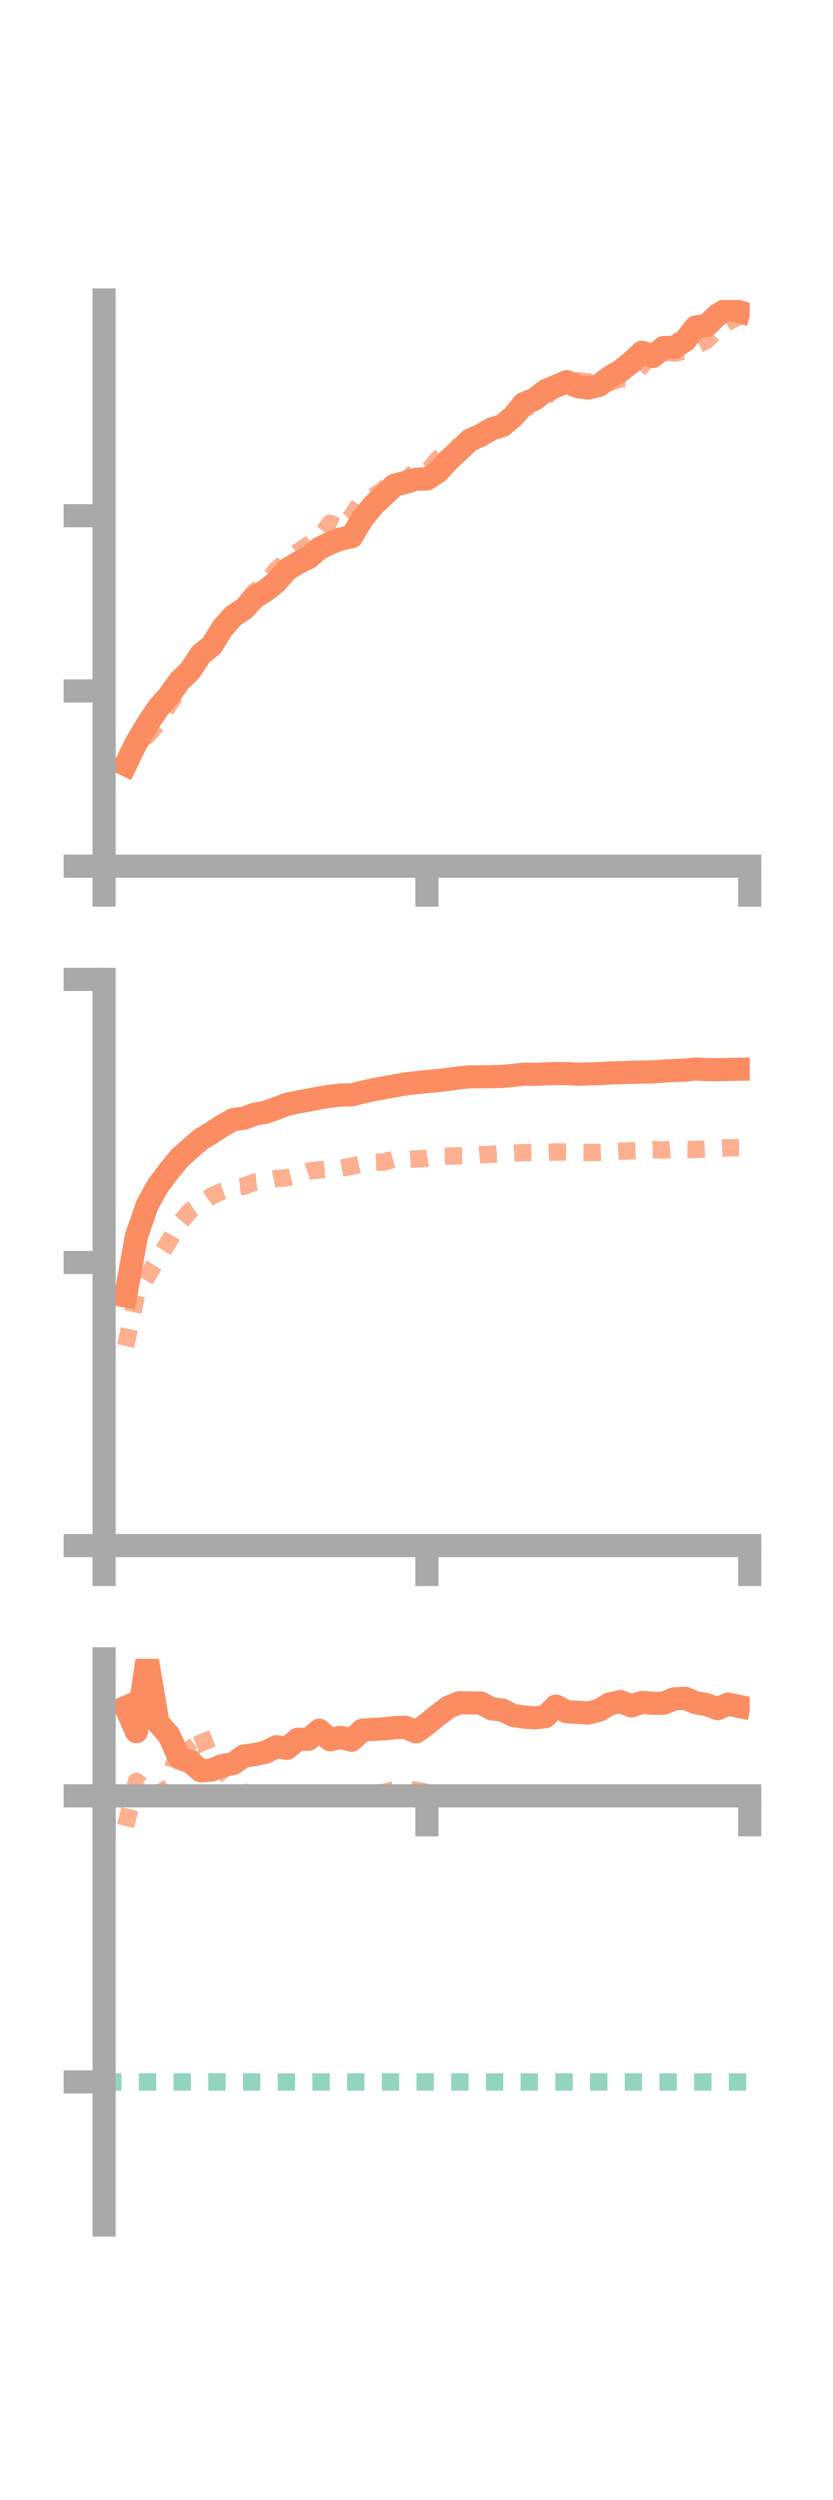 <?xml version="1.0" encoding="utf-8" standalone="no"?>
<!DOCTYPE svg PUBLIC "-//W3C//DTD SVG 1.1//EN"
  "http://www.w3.org/Graphics/SVG/1.1/DTD/svg11.dtd">
<!-- Created with matplotlib (https://matplotlib.org/) -->
<svg height="216pt" version="1.1" viewBox="0 0 72 216" width="72pt" xmlns="http://www.w3.org/2000/svg" xmlns:xlink="http://www.w3.org/1999/xlink">
 <defs>
  <style type="text/css">*{stroke-linecap:butt;stroke-linejoin:round;}</style>
 </defs>
 <g id="figure_1">
  <g id="patch_1">
   <path d="M 0 216 
L 72 216 
L 72 0 
L 0 0 
z
" style="fill:none;"/>
  </g>
  <g id="axes_1">
   <g id="patch_2">
    <path d="M 9 74.838 
L 64.8 74.838 
L 64.8 25.92 
L 9 25.92 
z
" style="fill:none;"/>
   </g>
   <g id="matplotlib.axis_1">
    <g id="xtick_1">
     <g id="line2d_1">
      <defs>
       <path d="M 0 0 
L 0 3.5 
" id="m1dcc2937de" style="stroke:#a9a9a9;stroke-width:2;"/>
      </defs>
      <g>
       <use style="fill:#a9a9a9;stroke:#a9a9a9;stroke-width:2;" x="9" xlink:href="#m1dcc2937de" y="74.838"/>
      </g>
     </g>
    </g>
    <g id="xtick_2">
     <g id="line2d_2">
      <g>
       <use style="fill:#a9a9a9;stroke:#a9a9a9;stroke-width:2;" x="36.9" xlink:href="#m1dcc2937de" y="74.838"/>
      </g>
     </g>
    </g>
    <g id="xtick_3">
     <g id="line2d_3">
      <g>
       <use style="fill:#a9a9a9;stroke:#a9a9a9;stroke-width:2;" x="64.8" xlink:href="#m1dcc2937de" y="74.838"/>
      </g>
     </g>
    </g>
   </g>
   <g id="matplotlib.axis_2">
    <g id="ytick_1">
     <g id="line2d_4">
      <defs>
       <path d="M 0 0 
L -3.5 0 
" id="m38fe770c21" style="stroke:#a9a9a9;stroke-width:2;"/>
      </defs>
      <g>
       <use style="fill:#a9a9a9;stroke:#a9a9a9;stroke-width:2;" x="9" xlink:href="#m38fe770c21" y="74.838"/>
      </g>
     </g>
    </g>
    <g id="ytick_2">
     <g id="line2d_5">
      <g>
       <use style="fill:#a9a9a9;stroke:#a9a9a9;stroke-width:2;" x="9" xlink:href="#m38fe770c21" y="59.699"/>
      </g>
     </g>
    </g>
    <g id="ytick_3">
     <g id="line2d_6">
      <g>
       <use style="fill:#a9a9a9;stroke:#a9a9a9;stroke-width:2;" x="9" xlink:href="#m38fe770c21" y="44.56"/>
      </g>
     </g>
    </g>
   </g>
   <g id="line2d_7">
    <path clip-path="url(#p91276c2971)" d="M 10.86 66.067 
L 11.79 64.156 
L 12.72 62.6 
L 13.65 61.205 
L 14.58 60.138 
L 15.51 58.845 
L 16.44 57.939 
L 17.37 56.532 
L 18.3 55.782 
L 19.23 54.273 
L 20.16 53.225 
L 21.09 52.616 
L 22.02 51.616 
L 22.95 51.027 
L 23.88 50.288 
L 24.81 49.217 
L 25.74 48.638 
L 26.67 48.191 
L 27.6 47.388 
L 28.53 46.932 
L 29.46 46.565 
L 30.39 46.377 
L 31.32 44.818 
L 32.25 43.673 
L 33.18 42.795 
L 34.11 41.914 
L 35.04 41.681 
L 35.97 41.404 
L 36.9 41.381 
L 37.83 40.776 
L 38.76 39.768 
L 39.69 38.91 
L 40.62 38.028 
L 41.55 37.614 
L 42.48 37.063 
L 43.41 36.776 
L 44.34 36.005 
L 45.27 34.87 
L 46.2 34.5 
L 47.13 33.775 
L 48.06 33.369 
L 48.99 32.974 
L 49.92 33.404 
L 50.85 33.527 
L 51.78 33.297 
L 52.71 32.586 
L 53.64 32.04 
L 54.57 31.299 
L 55.5 30.429 
L 56.43 30.801 
L 57.36 30.03 
L 58.29 30.01 
L 59.22 29.412 
L 60.15 28.244 
L 61.08 28.133 
L 62.01 27.22 
L 62.94 26.677 
L 63.87 26.933 
" style="fill:none;stroke:#fc8d62;stroke-linecap:square;stroke-width:2;"/>
   </g>
   <g id="line2d_8">
    <path clip-path="url(#p91276c2971)" d="M 10.86 66.06 
L 11.79 64.057 
L 12.72 63.576 
L 13.65 62.501 
L 14.58 60.931 
L 15.51 59.505 
L 16.44 57.484 
L 17.37 56.971 
L 18.3 55.801 
L 19.23 54.543 
L 20.16 52.97 
L 21.09 52.251 
L 22.02 51.099 
L 22.95 50.436 
L 23.88 49.221 
L 24.81 48.451 
L 25.74 47.684 
L 26.67 47.079 
L 27.6 46.465 
L 28.53 45.216 
L 29.46 45.641 
L 30.39 44.612 
L 31.32 43.186 
L 32.25 42.901 
L 33.18 42.278 
L 34.11 41.343 
L 35.04 41.566 
L 35.97 40.608 
L 36.9 40.816 
L 37.83 39.671 
L 38.76 38.992 
L 39.69 38.531 
L 40.62 38.216 
L 41.55 37.592 
L 42.48 37.191 
L 43.41 36.873 
L 44.34 36.38 
L 45.27 35.385 
L 46.2 34.894 
L 47.13 34.354 
L 48.06 33.405 
L 48.99 32.898 
L 49.92 32.892 
L 50.85 33.006 
L 51.78 33.009 
L 52.71 33.042 
L 53.64 32.725 
L 54.57 32.737 
L 55.5 31.561 
L 56.43 30.584 
L 57.36 30.428 
L 58.29 30.516 
L 59.22 30.324 
L 60.15 29.866 
L 61.08 29.409 
L 62.01 28.422 
L 62.94 27.831 
L 63.87 27.313 
" style="fill:none;stroke:#fc8d62;stroke-dasharray:1.5,1.5;stroke-dashoffset:0;stroke-opacity:0.7;stroke-width:1.5;"/>
   </g>
   <g id="patch_3">
    <path d="M 9 74.838 
L 9 25.92 
" style="fill:none;stroke:#a9a9a9;stroke-linecap:square;stroke-linejoin:miter;stroke-width:2;"/>
   </g>
   <g id="patch_4">
    <path d="M 64.8 74.838 
L 64.8 25.92 
" style="fill:none;"/>
   </g>
   <g id="patch_5">
    <path d="M 9 74.838 
L 64.8 74.838 
" style="fill:none;stroke:#a9a9a9;stroke-linecap:square;stroke-linejoin:miter;stroke-width:2;"/>
   </g>
   <g id="patch_6">
    <path d="M 9 25.92 
L 64.8 25.92 
" style="fill:none;"/>
   </g>
  </g>
  <g id="axes_2">
   <g id="patch_7">
    <path d="M 9 133.539 
L 64.8 133.539 
L 64.8 84.621 
L 9 84.621 
z
" style="fill:none;"/>
   </g>
   <g id="matplotlib.axis_3">
    <g id="xtick_4">
     <g id="line2d_9">
      <g>
       <use style="fill:#a9a9a9;stroke:#a9a9a9;stroke-width:2;" x="9" xlink:href="#m1dcc2937de" y="133.539"/>
      </g>
     </g>
    </g>
    <g id="xtick_5">
     <g id="line2d_10">
      <g>
       <use style="fill:#a9a9a9;stroke:#a9a9a9;stroke-width:2;" x="36.9" xlink:href="#m1dcc2937de" y="133.539"/>
      </g>
     </g>
    </g>
    <g id="xtick_6">
     <g id="line2d_11">
      <g>
       <use style="fill:#a9a9a9;stroke:#a9a9a9;stroke-width:2;" x="64.8" xlink:href="#m1dcc2937de" y="133.539"/>
      </g>
     </g>
    </g>
   </g>
   <g id="matplotlib.axis_4">
    <g id="ytick_4">
     <g id="line2d_12">
      <g>
       <use style="fill:#a9a9a9;stroke:#a9a9a9;stroke-width:2;" x="9" xlink:href="#m38fe770c21" y="133.539"/>
      </g>
     </g>
    </g>
    <g id="ytick_5">
     <g id="line2d_13">
      <g>
       <use style="fill:#a9a9a9;stroke:#a9a9a9;stroke-width:2;" x="9" xlink:href="#m38fe770c21" y="109.08"/>
      </g>
     </g>
    </g>
    <g id="ytick_6">
     <g id="line2d_14">
      <g>
       <use style="fill:#a9a9a9;stroke:#a9a9a9;stroke-width:2;" x="9" xlink:href="#m38fe770c21" y="84.621"/>
      </g>
     </g>
    </g>
   </g>
   <g id="line2d_15">
    <path clip-path="url(#pc08bc143bd)" d="M 10.86 111.969 
L 11.79 106.821 
L 12.72 104.122 
L 13.65 102.443 
L 14.58 101.204 
L 15.51 100.069 
L 16.44 99.229 
L 17.37 98.429 
L 18.3 97.865 
L 19.23 97.261 
L 20.16 96.736 
L 21.09 96.613 
L 22.02 96.262 
L 22.95 96.102 
L 23.88 95.766 
L 24.81 95.413 
L 25.74 95.214 
L 26.67 95.05 
L 27.6 94.863 
L 28.53 94.72 
L 29.46 94.611 
L 30.39 94.596 
L 31.32 94.37 
L 32.25 94.155 
L 33.18 93.989 
L 34.11 93.818 
L 35.04 93.647 
L 35.97 93.551 
L 36.9 93.45 
L 37.83 93.364 
L 38.76 93.258 
L 39.69 93.125 
L 40.62 93.036 
L 41.55 93.038 
L 42.48 93.026 
L 43.41 93.004 
L 44.34 92.917 
L 45.27 92.809 
L 46.2 92.826 
L 47.13 92.781 
L 48.06 92.751 
L 48.99 92.757 
L 49.92 92.82 
L 50.85 92.785 
L 51.78 92.767 
L 52.71 92.701 
L 53.64 92.682 
L 54.57 92.651 
L 55.5 92.625 
L 56.43 92.61 
L 57.36 92.539 
L 58.29 92.495 
L 59.22 92.456 
L 60.15 92.362 
L 61.08 92.411 
L 62.01 92.425 
L 62.94 92.401 
L 63.87 92.383 
" style="fill:none;stroke:#fc8d62;stroke-linecap:square;stroke-width:2;"/>
   </g>
   <g id="line2d_16">
    <path clip-path="url(#pc08bc143bd)" d="M 10.86 116.296 
L 11.79 111.932 
L 12.72 110.282 
L 13.65 108.781 
L 14.58 107.288 
L 15.51 105.68 
L 16.44 104.601 
L 17.37 103.977 
L 18.3 103.326 
L 19.23 102.923 
L 20.16 102.61 
L 21.09 102.492 
L 22.02 102.121 
L 22.95 102.021 
L 23.88 101.836 
L 24.81 101.741 
L 25.74 101.512 
L 26.67 101.186 
L 27.6 101.081 
L 28.53 100.991 
L 29.46 100.941 
L 30.39 100.759 
L 31.32 100.547 
L 32.25 100.436 
L 33.18 100.397 
L 34.11 100.14 
L 35.04 100.193 
L 35.97 100.134 
L 36.9 100.08 
L 37.83 99.918 
L 38.76 99.888 
L 39.69 99.864 
L 40.62 99.862 
L 41.55 99.772 
L 42.48 99.727 
L 43.41 99.673 
L 44.34 99.638 
L 45.27 99.587 
L 46.2 99.578 
L 47.13 99.581 
L 48.06 99.53 
L 48.99 99.541 
L 49.92 99.561 
L 50.85 99.578 
L 51.78 99.567 
L 52.71 99.524 
L 53.64 99.465 
L 54.57 99.433 
L 55.5 99.407 
L 56.43 99.325 
L 57.36 99.362 
L 58.29 99.267 
L 59.22 99.304 
L 60.15 99.315 
L 61.08 99.271 
L 62.01 99.218 
L 62.94 99.175 
L 63.87 99.166 
" style="fill:none;stroke:#fc8d62;stroke-dasharray:1.5,1.5;stroke-dashoffset:0;stroke-opacity:0.7;stroke-width:1.5;"/>
   </g>
   <g id="patch_8">
    <path d="M 9 133.539 
L 9 84.621 
" style="fill:none;stroke:#a9a9a9;stroke-linecap:square;stroke-linejoin:miter;stroke-width:2;"/>
   </g>
   <g id="patch_9">
    <path d="M 64.8 133.539 
L 64.8 84.621 
" style="fill:none;"/>
   </g>
   <g id="patch_10">
    <path d="M 9 133.539 
L 64.8 133.539 
" style="fill:none;stroke:#a9a9a9;stroke-linecap:square;stroke-linejoin:miter;stroke-width:2;"/>
   </g>
   <g id="patch_11">
    <path d="M 9 84.621 
L 64.8 84.621 
" style="fill:none;"/>
   </g>
  </g>
  <g id="axes_3">
   <g id="patch_12">
    <path d="M 9 192.24 
L 64.8 192.24 
L 64.8 143.322 
L 9 143.322 
z
" style="fill:none;"/>
   </g>
   <g id="matplotlib.axis_5">
    <g id="xtick_7">
     <g id="line2d_17">
      <g>
       <use style="fill:#a9a9a9;stroke:#a9a9a9;stroke-width:2;" x="9" xlink:href="#m1dcc2937de" y="155.161"/>
      </g>
     </g>
    </g>
    <g id="xtick_8">
     <g id="line2d_18">
      <g>
       <use style="fill:#a9a9a9;stroke:#a9a9a9;stroke-width:2;" x="36.9" xlink:href="#m1dcc2937de" y="155.161"/>
      </g>
     </g>
    </g>
    <g id="xtick_9">
     <g id="line2d_19">
      <g>
       <use style="fill:#a9a9a9;stroke:#a9a9a9;stroke-width:2;" x="64.8" xlink:href="#m1dcc2937de" y="155.161"/>
      </g>
     </g>
    </g>
   </g>
   <g id="matplotlib.axis_6">
    <g id="ytick_7">
     <g id="line2d_20">
      <g>
       <use style="fill:#a9a9a9;stroke:#a9a9a9;stroke-width:2;" x="9" xlink:href="#m38fe770c21" y="155.161"/>
      </g>
     </g>
    </g>
    <g id="ytick_8">
     <g id="line2d_21">
      <g>
       <use style="fill:#a9a9a9;stroke:#a9a9a9;stroke-width:2;" x="9" xlink:href="#m38fe770c21" y="179.88"/>
      </g>
     </g>
    </g>
   </g>
   <g id="line2d_22">
    <path clip-path="url(#p0756387367)" d="M 10.86 147.511 
L 11.79 149.613 
L 12.72 143.322 
L 13.65 148.839 
L 14.58 149.889 
L 15.51 151.9 
L 16.44 152.217 
L 17.37 153.002 
L 18.3 152.926 
L 19.23 152.546 
L 20.16 152.372 
L 21.09 151.717 
L 22.02 151.595 
L 22.95 151.395 
L 23.88 150.92 
L 24.81 151.054 
L 25.74 150.271 
L 26.67 150.274 
L 27.6 149.494 
L 28.53 150.315 
L 29.46 150.108 
L 30.39 150.357 
L 31.32 149.491 
L 32.25 149.419 
L 33.18 149.374 
L 34.11 149.269 
L 35.04 149.243 
L 35.97 149.635 
L 36.9 148.962 
L 37.83 148.199 
L 38.76 147.504 
L 39.69 147.121 
L 40.62 147.128 
L 41.55 147.139 
L 42.48 147.644 
L 43.41 147.749 
L 44.34 148.21 
L 45.27 148.36 
L 46.2 148.422 
L 47.13 148.322 
L 48.06 147.404 
L 48.99 147.896 
L 49.92 147.945 
L 50.85 148.006 
L 51.78 147.77 
L 52.71 147.214 
L 53.64 147.018 
L 54.57 147.392 
L 55.5 147.088 
L 56.43 147.168 
L 57.36 147.161 
L 58.29 146.776 
L 59.22 146.734 
L 60.15 147.119 
L 61.08 147.284 
L 62.01 147.628 
L 62.94 147.237 
L 63.87 147.432 
" style="fill:none;stroke:#fc8d62;stroke-linecap:square;stroke-width:2;"/>
   </g>
   <g id="line2d_23">
    <path clip-path="url(#p0756387367)" d="M 10.86 157.771 
L 11.79 153.908 
L 12.72 154.676 
L 13.65 154.996 
L 14.58 154.423 
L 15.51 150.271 
L 16.44 151.463 
L 17.37 149.756 
L 18.3 152.036 
L 19.23 152.896 
L 20.16 154.076 
L 21.09 154.917 
L 22.02 155.099 
L 22.95 155.145 
L 23.88 155.155 
L 24.81 155.161 
L 25.74 155.161 
L 26.67 155.098 
L 27.6 154.995 
L 28.53 154.924 
L 29.46 155.085 
L 30.39 155.021 
L 31.32 154.953 
L 32.25 154.911 
L 33.18 154.875 
L 34.11 154.613 
L 35.04 154.623 
L 35.97 154.673 
L 36.9 154.855 
L 37.83 154.855 
L 38.76 154.955 
L 39.69 154.992 
L 40.62 155.012 
L 41.55 154.998 
L 42.48 154.962 
L 43.41 155.008 
L 44.34 155.03 
L 45.27 155.02 
L 46.2 154.933 
L 47.13 154.976 
L 48.06 155.012 
L 48.99 155.031 
L 49.92 155.079 
L 50.85 155.106 
L 51.78 155.093 
L 52.71 155.078 
L 53.64 155.09 
L 54.57 155.121 
L 55.5 155.125 
L 56.43 155.117 
L 57.36 155.107 
L 58.29 155.063 
L 59.22 155.111 
L 60.15 155.11 
L 61.08 155.092 
L 62.01 155.088 
L 62.94 155.058 
L 63.87 155.079 
" style="fill:none;stroke:#fc8d62;stroke-dasharray:1.5,1.5;stroke-dashoffset:0;stroke-opacity:0.7;stroke-width:1.5;"/>
   </g>
   <g id="line2d_24">
    <path clip-path="url(#p0756387367)" d="M 9 179.88 
L 64.8 179.88 
" style="fill:none;stroke:#66c2a5;stroke-dasharray:1.5,1.5;stroke-dashoffset:0;stroke-opacity:0.7;stroke-width:1.5;"/>
   </g>
   <g id="patch_13">
    <path d="M 9 192.24 
L 9 143.322 
" style="fill:none;stroke:#a9a9a9;stroke-linecap:square;stroke-linejoin:miter;stroke-width:2;"/>
   </g>
   <g id="patch_14">
    <path d="M 64.8 192.24 
L 64.8 143.322 
" style="fill:none;"/>
   </g>
   <g id="patch_15">
    <path d="M 9 155.161 
L 64.8 155.161 
" style="fill:none;stroke:#a9a9a9;stroke-linecap:square;stroke-linejoin:miter;stroke-width:2;"/>
   </g>
   <g id="patch_16">
    <path d="M 9 143.322 
L 64.8 143.322 
" style="fill:none;"/>
   </g>
  </g>
 </g>
 <defs>
  <clipPath id="p91276c2971">
   <rect height="48.918" width="55.8" x="9" y="25.92"/>
  </clipPath>
  <clipPath id="pc08bc143bd">
   <rect height="48.918" width="55.8" x="9" y="84.621"/>
  </clipPath>
  <clipPath id="p0756387367">
   <rect height="48.918" width="55.8" x="9" y="143.322"/>
  </clipPath>
 </defs>
</svg>
